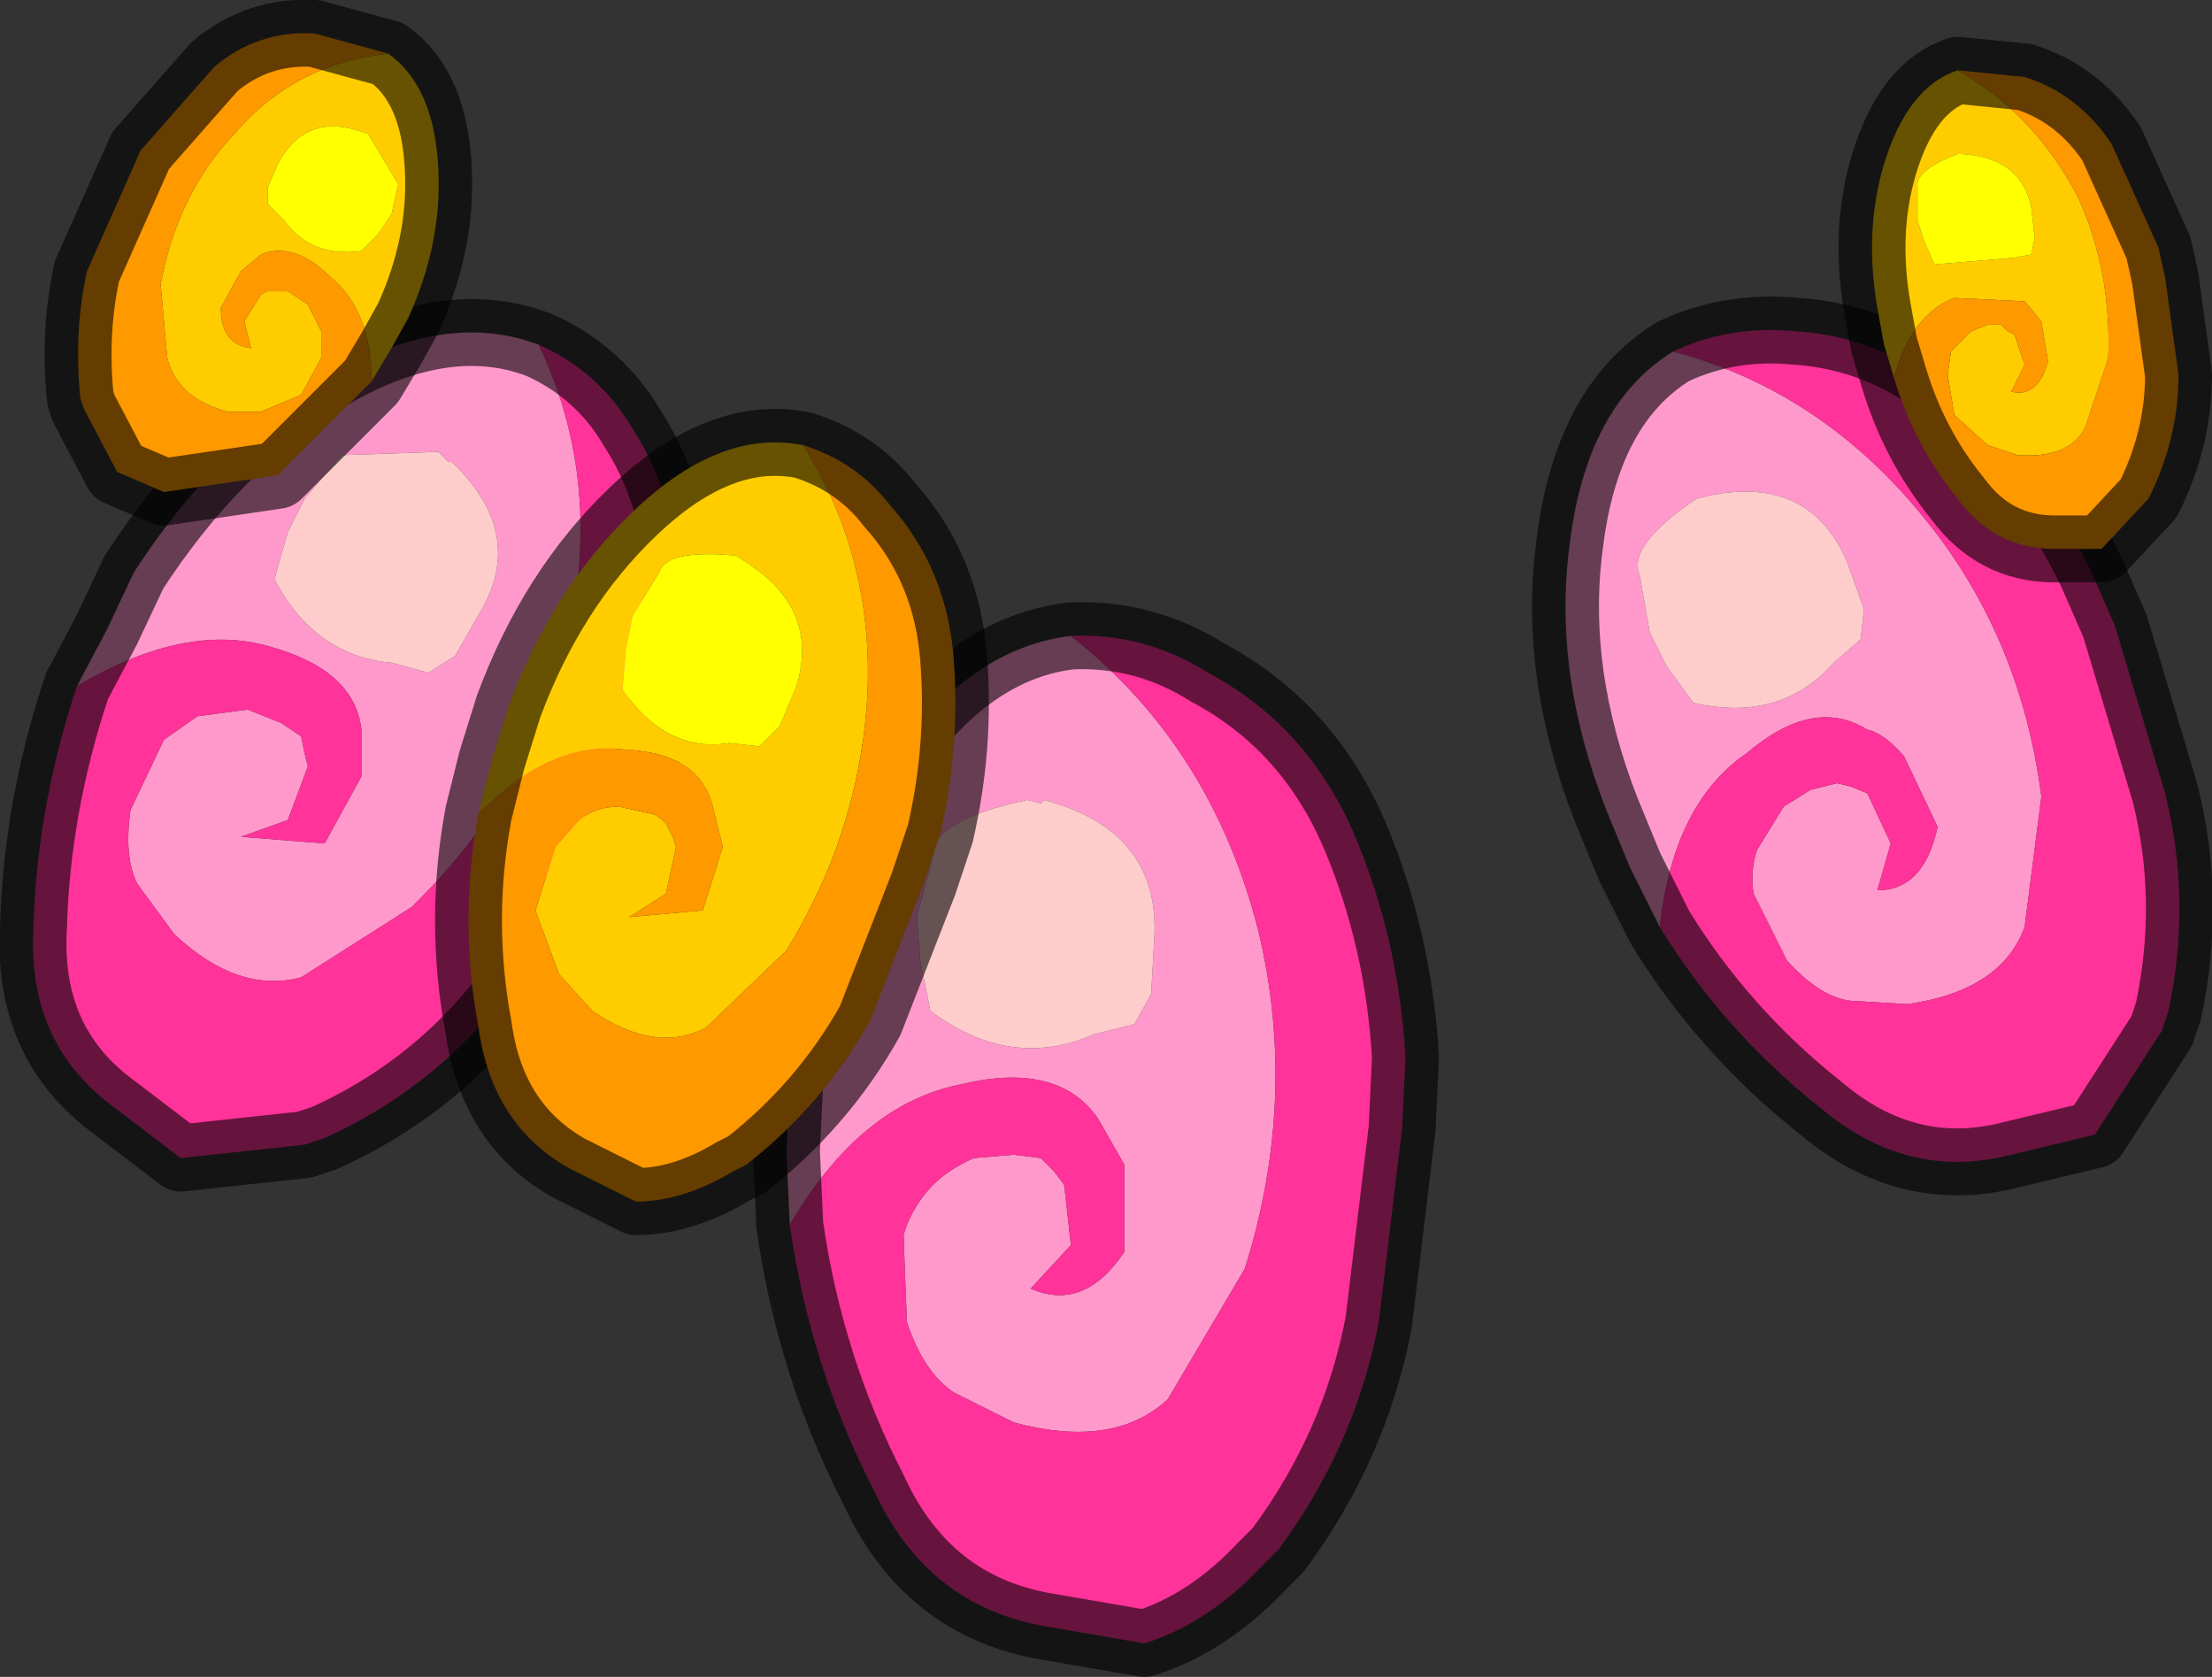 <?xml version="1.0" encoding="UTF-8" standalone="no"?>
<svg xmlns:xlink="http://www.w3.org/1999/xlink" height="25.05px" width="33.05px" xmlns="http://www.w3.org/2000/svg">
  <rect width="100%" height="100%" fill="#333333" stroke="none"/>
  <g transform="matrix(1.0, 0.0, 0.0, 1.0, -312.75, -229.55)">
    <path d="M338.3 236.95 L338.1 237.0 Q337.05 237.7 337.25 238.15 L337.4 239.0 337.65 239.5 338.05 240.05 Q339.35 240.35 340.15 239.45 L340.55 239.1 340.6 238.65 340.35 237.95 Q339.8 236.65 338.3 236.95 M337.55 243.4 L337.1 242.5 336.75 241.65 Q335.95 239.6 336.2 237.7 336.45 235.6 337.75 234.8 340.0 235.4 341.55 237.35 342.95 239.1 343.25 241.45 L343.0 243.4 Q342.65 244.35 341.25 244.55 L340.4 244.5 Q339.95 244.45 339.45 243.9 L338.95 242.9 Q338.9 242.55 339.0 242.25 L339.4 241.6 339.8 241.35 340.2 241.25 340.4 241.3 340.65 241.4 341.0 242.15 340.8 242.85 Q341.5 242.85 341.7 241.9 L341.2 240.85 Q340.9 240.5 340.65 240.45 339.85 239.95 338.85 240.8 337.75 241.55 337.55 243.4" fill="#ff99cc" fill-rule="evenodd" stroke="none"/>
    <path d="M337.75 234.8 Q338.6 234.4 339.6 234.5 341.05 234.6 342.2 235.7 343.3 236.65 344.0 238.1 L344.35 238.9 345.1 241.4 Q345.5 243.0 345.15 244.65 L345.05 244.95 344.05 246.5 342.8 246.8 Q341.25 247.2 339.95 246.1 338.5 244.95 337.55 243.4 337.75 241.55 338.85 240.8 339.85 239.95 340.65 240.45 340.9 240.5 341.2 240.85 L341.7 241.9 Q341.5 242.85 340.8 242.85 L341.0 242.15 340.65 241.4 340.4 241.3 340.2 241.25 339.8 241.35 339.4 241.6 339.0 242.25 Q338.9 242.55 338.95 242.9 L339.45 243.9 Q339.95 244.45 340.4 244.5 L341.25 244.55 Q342.65 244.35 343.0 243.4 L343.25 241.45 Q342.95 239.1 341.55 237.35 340.0 235.4 337.75 234.8" fill="#ff3399" fill-rule="evenodd" stroke="none"/>
    <path d="M338.3 236.95 Q339.8 236.65 340.35 237.95 L340.6 238.65 340.55 239.1 340.15 239.45 Q339.35 240.35 338.05 240.05 L337.65 239.5 337.4 239.0 337.25 238.15 Q337.05 237.7 338.1 237.0 L338.3 236.95" fill="#ffcccc" fill-rule="evenodd" stroke="none"/>
    <path d="M337.75 234.8 Q338.6 234.4 339.6 234.5 341.05 234.6 342.2 235.7 343.3 236.65 344.0 238.1 L344.35 238.9 345.1 241.4 Q345.5 243.0 345.15 244.65 L345.05 244.95 344.05 246.5 342.8 246.8 Q341.25 247.2 339.95 246.1 338.5 244.95 337.55 243.4 L337.1 242.5 336.75 241.65 Q335.95 239.6 336.2 237.7 336.45 235.6 337.75 234.8 Z" fill="none" stroke="#000000" stroke-linecap="round" stroke-linejoin="round" stroke-opacity="0.6" stroke-width="1.0"/>
    <path d="M319.45 236.45 L319.5 236.45 319.45 236.45" fill="#fbc9c6" fill-rule="evenodd" stroke="none"/>
    <path d="M319.5 236.45 L319.45 236.45 319.3 236.3 317.85 236.35 317.3 237.0 317.05 237.5 316.85 238.2 Q317.45 239.35 318.6 239.45 L319.15 239.6 319.55 239.35 319.95 238.65 Q320.6 237.5 319.5 236.45 M313.9 239.8 L314.35 238.95 314.75 238.1 Q315.95 236.25 317.55 235.25 319.35 234.15 320.8 234.7 321.8 236.8 321.2 239.25 320.6 241.45 318.9 243.1 L317.25 244.15 Q316.3 244.4 315.35 243.5 L314.8 242.75 Q314.6 242.35 314.7 241.65 L315.2 240.6 315.7 240.25 316.45 240.15 316.95 240.35 317.25 240.55 317.3 240.8 317.35 241.0 317.05 241.8 316.35 242.05 317.6 242.15 318.15 241.15 318.15 240.45 Q318.05 239.55 316.75 239.2 315.5 238.85 313.9 239.8" fill="#ff99cc" fill-rule="evenodd" stroke="none"/>
    <path d="M320.8 234.7 Q321.7 235.1 322.2 235.95 323.0 237.2 322.85 238.75 322.75 240.25 322.1 241.65 L321.65 242.45 320.2 244.55 Q319.15 245.85 317.6 246.55 L317.3 246.65 315.45 246.85 314.4 246.05 Q313.15 245.1 313.25 243.4 313.3 241.6 313.9 239.8 315.5 238.85 316.75 239.2 318.05 239.55 318.15 240.45 L318.15 241.15 317.6 242.15 316.35 242.05 317.05 241.8 317.35 241.0 317.3 240.8 317.25 240.55 316.95 240.35 316.45 240.15 315.7 240.25 315.2 240.6 314.7 241.65 Q314.6 242.35 314.8 242.75 L315.35 243.5 Q316.3 244.4 317.25 244.15 L318.9 243.1 Q320.6 241.45 321.2 239.25 321.8 236.8 320.8 234.7" fill="#ff3399" fill-rule="evenodd" stroke="none"/>
    <path d="M319.5 236.45 Q320.6 237.5 319.95 238.65 L319.55 239.35 319.15 239.6 318.6 239.45 Q317.45 239.35 316.85 238.2 L317.05 237.5 317.3 237.0 317.85 236.35 319.3 236.3 319.45 236.45 319.5 236.45" fill="#ffcccc" fill-rule="evenodd" stroke="none"/>
    <path d="M320.8 234.7 Q321.7 235.1 322.2 235.95 323.0 237.2 322.85 238.75 322.75 240.25 322.1 241.65 L321.65 242.45 320.2 244.55 Q319.15 245.85 317.6 246.55 L317.3 246.65 315.45 246.85 314.4 246.05 Q313.15 245.1 313.25 243.4 313.3 241.6 313.9 239.8 L314.35 238.95 314.75 238.1 Q315.95 236.25 317.55 235.25 319.35 234.15 320.8 234.7 Z" fill="none" stroke="#000000" stroke-linecap="round" stroke-linejoin="round" stroke-opacity="0.6" stroke-width="1.0"/>
    <path d="M318.55 230.35 Q317.15 230.5 316.25 231.55 315.4 232.45 315.15 233.8 L315.25 234.9 Q315.4 235.5 316.15 235.7 L316.65 235.7 317.25 235.45 317.55 234.9 317.55 234.5 317.35 234.1 317.05 233.9 316.9 233.9 316.75 233.9 316.65 233.95 316.4 234.35 316.5 234.75 Q316.05 234.7 316.05 234.15 L316.35 233.6 316.65 233.35 Q317.15 233.15 317.7 233.7 318.3 234.2 318.3 235.25 L318.6 234.75 318.85 234.3 Q319.35 233.2 319.3 232.1 319.25 230.85 318.55 230.35 M318.1 231.5 L318.25 231.55 318.7 232.3 318.6 232.75 318.4 233.05 318.15 233.3 Q317.4 233.4 317.0 232.85 L316.75 232.6 316.75 232.35 316.9 232.0 Q317.3 231.25 318.1 231.5" fill="#ffcc00" fill-rule="evenodd" stroke="none"/>
    <path d="M318.3 235.25 Q318.3 234.2 317.7 233.7 317.15 233.15 316.65 233.35 L316.35 233.6 316.05 234.15 Q316.05 234.7 316.5 234.75 L316.4 234.35 316.65 233.95 316.75 233.9 316.9 233.9 317.05 233.9 317.35 234.1 317.55 234.5 317.55 234.9 317.25 235.45 316.65 235.7 316.15 235.7 Q315.4 235.5 315.25 234.9 L315.15 233.8 Q315.4 232.45 316.25 231.55 317.15 230.5 318.55 230.35 L317.45 230.05 Q316.6 230.0 315.95 230.55 L314.85 231.8 314.65 232.25 314.05 233.6 Q313.85 234.5 313.95 235.5 L314.0 235.65 314.5 236.6 315.2 236.9 316.9 236.65 318.3 235.25" fill="#ff9900" fill-rule="evenodd" stroke="none"/>
    <path d="M318.1 231.5 Q317.3 231.25 316.9 232.0 L316.75 232.35 316.75 232.6 317.0 232.85 Q317.4 233.4 318.15 233.3 L318.4 233.05 318.6 232.75 318.7 232.3 318.25 231.55 318.1 231.5" fill="#ffff00" fill-rule="evenodd" stroke="none"/>
    <path d="M318.55 230.35 Q319.25 230.85 319.3 232.1 319.35 233.2 318.85 234.3 L318.6 234.75 318.3 235.25 316.9 236.65 315.2 236.9 314.5 236.6 314.0 235.65 313.95 235.5 Q313.85 234.5 314.05 233.6 L314.65 232.25 314.85 231.8 315.95 230.55 Q316.6 230.0 317.45 230.05 L318.55 230.35 Z" fill="none" stroke="#000000" stroke-linecap="round" stroke-linejoin="round" stroke-opacity="0.6" stroke-width="1.0"/>
    <path d="M341.05 235.2 L340.9 234.7 340.8 234.15 Q340.6 233.0 340.9 232.0 341.25 230.85 342.0 230.6 343.15 231.25 343.8 232.5 344.3 233.6 344.25 234.9 L343.9 235.95 Q343.65 236.4 342.9 236.35 L342.45 236.2 341.95 235.75 341.85 235.15 341.9 234.8 342.2 234.5 342.45 234.4 342.65 234.4 342.75 234.5 342.85 234.55 343.0 235.0 342.8 235.4 Q343.2 235.5 343.35 234.95 L343.25 234.35 343.0 234.05 341.95 234.0 Q341.3 234.25 341.05 235.2 M342.05 231.85 L342.0 231.85 Q341.35 232.1 341.4 232.35 L341.4 232.85 341.5 233.15 341.65 233.5 342.85 233.4 343.1 233.35 343.15 233.1 343.1 232.65 Q342.95 231.9 342.05 231.85" fill="#ffcc00" fill-rule="evenodd" stroke="none"/>
    <path d="M342.0 230.6 L343.0 230.7 Q343.8 230.95 344.3 231.7 L345.0 233.25 345.1 233.7 345.3 235.15 Q345.3 236.05 344.9 236.9 L344.85 237.0 344.15 237.75 343.45 237.75 Q342.55 237.75 342.0 237.0 341.35 236.2 341.05 235.2 341.3 234.25 341.95 234.0 L343.0 234.05 343.25 234.35 343.35 234.95 Q343.2 235.5 342.8 235.4 L343.0 235.0 342.85 234.55 342.75 234.5 342.65 234.4 342.45 234.4 342.2 234.5 341.9 234.8 341.85 235.15 341.95 235.75 342.45 236.2 342.9 236.35 Q343.65 236.4 343.9 235.95 L344.25 234.9 Q344.3 233.6 343.8 232.5 343.15 231.25 342.0 230.6" fill="#ff9900" fill-rule="evenodd" stroke="none"/>
    <path d="M342.05 231.85 Q342.95 231.9 343.1 232.65 L343.15 233.1 343.1 233.35 342.85 233.4 341.65 233.5 341.5 233.15 341.4 232.85 341.4 232.35 Q341.35 232.1 342.0 231.85 L342.05 231.85" fill="#ffff00" fill-rule="evenodd" stroke="none"/>
    <path d="M342.0 230.6 L343.0 230.7 Q343.8 230.95 344.3 231.7 L345.0 233.25 345.1 233.7 345.3 235.15 Q345.3 236.05 344.9 236.9 L344.85 237.0 344.15 237.75 343.45 237.75 Q342.55 237.75 342.0 237.0 341.35 236.2 341.05 235.2 L340.9 234.7 340.8 234.15 Q340.6 233.0 340.9 232.0 341.25 230.85 342.0 230.6 Z" fill="none" stroke="#000000" stroke-linecap="round" stroke-linejoin="round" stroke-opacity="0.6" stroke-width="1.0"/>
    <path d="M328.35 241.5 L328.3 241.55 328.35 241.5" fill="#fbc9c6" fill-rule="evenodd" stroke="none"/>
    <path d="M328.3 241.55 L328.1 241.5 Q326.7 241.8 326.7 242.3 L326.45 243.25 326.5 243.9 326.65 244.65 Q327.85 245.55 329.1 245.0 L329.7 244.85 329.95 244.4 330.0 243.5 Q330.05 241.95 328.35 241.5 L328.3 241.55 M324.55 247.85 L324.5 246.75 324.55 245.7 Q324.7 243.2 325.8 241.35 327.05 239.25 328.75 239.05 330.85 240.7 331.55 243.45 332.15 245.95 331.35 248.5 L330.2 250.45 Q329.4 251.2 327.9 250.8 L327.0 250.35 Q326.55 250.05 326.3 249.3 L326.25 248.0 Q326.35 247.65 326.6 247.35 326.85 247.05 327.3 246.85 L327.9 246.8 328.3 246.85 328.5 247.05 328.65 247.25 328.75 248.15 328.15 248.8 Q328.95 249.15 329.55 248.25 L329.55 246.95 329.15 246.25 Q328.55 245.4 327.1 245.75 325.6 246.05 324.55 247.85" fill="#ff99cc" fill-rule="evenodd" stroke="none"/>
    <path d="M328.75 239.05 Q329.85 239.0 330.8 239.6 332.3 240.4 333.0 242.05 333.65 243.6 333.75 245.35 L333.7 246.4 333.35 249.3 Q333.0 251.15 331.85 252.7 L331.6 252.95 Q330.8 253.8 329.85 254.1 L328.4 253.85 Q326.6 253.55 325.8 251.8 324.85 249.95 324.55 247.85 325.6 246.05 327.1 245.75 328.55 245.4 329.15 246.25 L329.55 246.95 329.55 248.25 Q328.95 249.15 328.15 248.8 L328.75 248.15 328.65 247.25 328.5 247.05 328.3 246.85 327.9 246.8 327.3 246.85 Q326.85 247.05 326.6 247.35 326.35 247.65 326.25 248.0 L326.3 249.3 Q326.55 250.05 327.0 250.35 L327.9 250.8 Q329.4 251.2 330.2 250.45 L331.35 248.5 Q332.15 245.95 331.55 243.45 330.85 240.7 328.75 239.05" fill="#ff3399" fill-rule="evenodd" stroke="none"/>
    <path d="M328.3 241.55 L328.35 241.5 Q330.05 241.95 330.0 243.5 L329.95 244.4 329.7 244.85 329.1 245.0 Q327.85 245.55 326.65 244.65 L326.5 243.9 326.45 243.25 326.7 242.3 Q326.7 241.8 328.1 241.5 L328.3 241.55" fill="#ffcccc" fill-rule="evenodd" stroke="none"/>
    <path d="M328.75 239.05 Q329.85 239.0 330.8 239.6 332.3 240.4 333.0 242.05 333.65 243.6 333.75 245.35 L333.7 246.4 333.35 249.3 Q333.0 251.15 331.85 252.7 L331.6 252.95 Q330.8 253.8 329.85 254.1 L328.4 253.85 Q326.6 253.55 325.8 251.8 324.85 249.95 324.55 247.85 L324.5 246.75 324.55 245.7 Q324.7 243.2 325.8 241.35 327.05 239.25 328.75 239.05 Z" fill="none" stroke="#000000" stroke-linecap="round" stroke-linejoin="round" stroke-opacity="0.6" stroke-width="1.0"/>
    <path d="M319.9 241.7 L320.1 240.9 320.35 240.1 Q321.0 238.35 322.2 237.2 323.5 235.95 324.75 236.2 325.85 237.95 325.7 240.1 325.55 242.05 324.5 243.75 L323.3 244.9 Q322.55 245.3 321.6 244.65 L321.1 244.1 320.75 243.15 321.05 242.2 321.4 241.8 Q321.65 241.6 322.0 241.6 L322.45 241.7 Q322.55 241.7 322.7 241.85 L322.8 242.05 322.85 242.2 322.7 242.9 322.15 243.25 323.25 243.15 323.55 242.2 323.4 241.6 Q323.2 240.8 322.1 240.75 321.0 240.6 319.9 241.7 M323.9 237.95 L323.75 237.85 Q322.7 237.75 322.6 238.1 L322.2 238.75 322.1 239.25 322.05 239.85 Q322.7 240.8 323.65 240.65 L324.1 240.7 324.4 240.4 324.65 239.8 Q325.0 238.65 323.9 237.95" fill="#ffcc00" fill-rule="evenodd" stroke="none"/>
    <path d="M324.75 236.2 Q325.55 236.45 326.05 237.1 326.9 238.05 327.0 239.4 327.1 240.7 326.8 242.0 L326.55 242.75 325.75 244.8 Q325.05 246.05 323.9 246.95 L323.7 247.05 Q322.95 247.5 322.25 247.5 L321.25 247.0 Q320.1 246.35 319.9 244.9 319.6 243.3 319.9 241.7 321.0 240.6 322.1 240.75 323.2 240.8 323.4 241.6 L323.55 242.2 323.25 243.15 322.15 243.25 322.7 242.9 322.85 242.2 322.8 242.05 322.7 241.85 Q322.55 241.7 322.45 241.7 L322.0 241.6 Q321.65 241.6 321.4 241.8 L321.05 242.2 320.75 243.15 321.1 244.1 321.6 244.65 Q322.55 245.3 323.3 244.9 L324.5 243.75 Q325.55 242.05 325.7 240.1 325.85 237.95 324.75 236.2" fill="#ff9900" fill-rule="evenodd" stroke="none"/>
    <path d="M323.9 237.95 Q325.0 238.65 324.65 239.8 L324.4 240.4 324.1 240.7 323.65 240.65 Q322.7 240.8 322.05 239.85 L322.1 239.25 322.2 238.75 322.6 238.1 Q322.7 237.75 323.75 237.85 L323.9 237.95" fill="#ffff00" fill-rule="evenodd" stroke="none"/>
    <path d="M324.75 236.2 Q325.55 236.45 326.05 237.1 326.9 238.05 327.0 239.4 327.1 240.7 326.8 242.0 L326.55 242.75 325.75 244.8 Q325.05 246.05 323.9 246.95 L323.7 247.05 Q322.95 247.5 322.25 247.5 L321.25 247.0 Q320.1 246.35 319.9 244.9 319.6 243.3 319.9 241.7 L320.1 240.9 320.35 240.1 Q321.0 238.35 322.2 237.2 323.5 235.95 324.75 236.2 Z" fill="none" stroke="#000000" stroke-linecap="round" stroke-linejoin="round" stroke-opacity="0.6" stroke-width="1.0"/>
  </g>
</svg>
